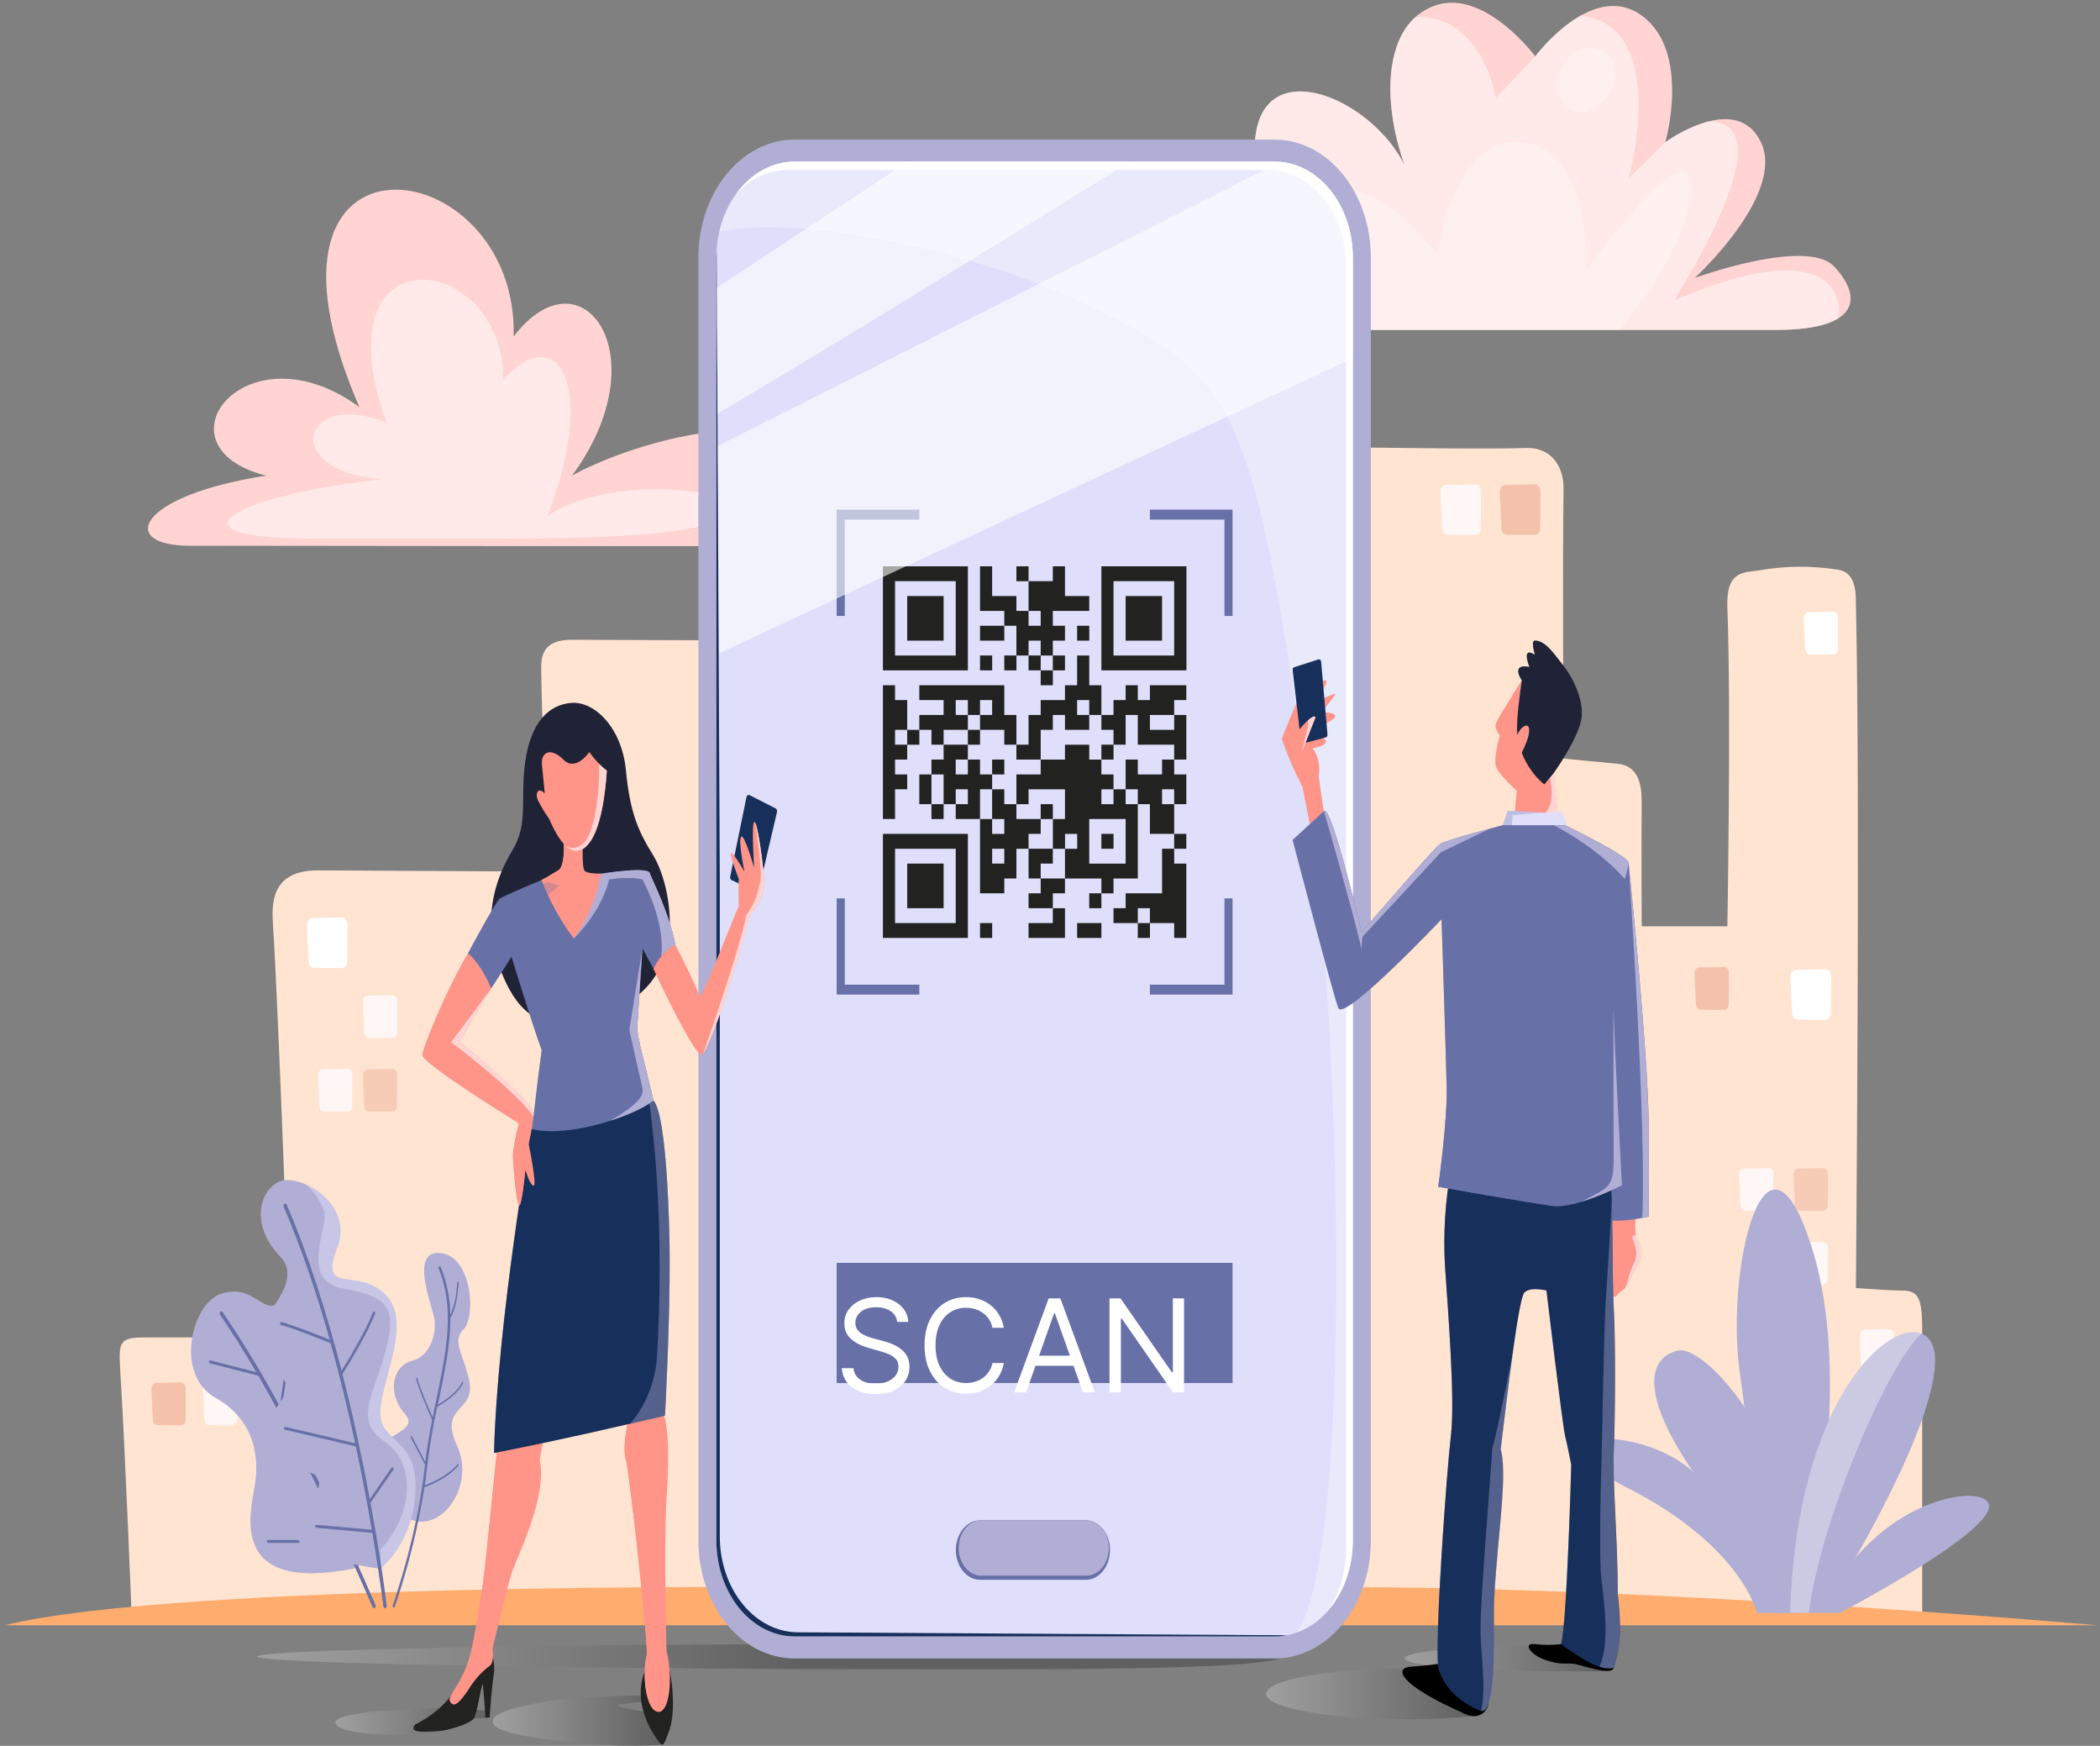 <svg width="302" height="251" viewBox="0 0 302 251" fill="none" xmlns="http://www.w3.org/2000/svg">
<rect x="0" y="0" width="302" height="251" fill="#808080" stroke="none"/>
<path d="M18.916 231.881C18.916 231.881 18.002 208.422 17.288 196.987C17.009 192.602 17.288 192.278 21.281 192.278H41.714C41.714 192.278 40.118 146.71 39.277 133.186C39.098 130.358 38.659 125.094 45.798 125.134L78.905 125.313C78.905 125.313 77.898 103.708 77.853 97.313C77.853 95.42 77.194 91.965 82.234 91.982L110.182 92.082H169.077C169.077 92.082 168.858 76.929 169.077 70.567C169.159 68.07 168.858 64.603 175.48 64.407C189.136 63.998 209.08 64.71 219.553 64.407C222.805 64.318 224.917 66.731 224.853 70.371C224.693 80.042 224.853 109.067 224.853 109.067L232.674 109.812C236.04 110.137 236.104 113.732 236.09 115.479C236.04 121.219 236.09 133.181 236.09 133.181H248.411C248.411 133.181 248.969 101.58 248.411 87.378C248.2 82.014 250.725 82.338 252.911 82.014C256.675 81.337 260.498 81.3 264.271 81.902C266.951 82.243 266.864 85.295 266.896 86.673C267.541 114.499 266.896 185.188 266.896 185.188C266.896 185.188 272.183 185.558 273.756 185.558C276.107 185.558 276.431 187.176 276.431 191.421V232.76L18.916 231.881Z" fill="#FFE4D2"/>
<path d="M49.178 131.91L44.925 131.988C44.714 131.994 44.514 132.101 44.367 132.287C44.221 132.472 44.14 132.721 44.143 132.979L44.385 138.187C44.386 138.315 44.408 138.441 44.449 138.558C44.49 138.676 44.55 138.782 44.625 138.871C44.7 138.96 44.788 139.03 44.885 139.077C44.982 139.124 45.086 139.147 45.19 139.145L49.178 139.178C49.388 139.173 49.587 139.066 49.734 138.882C49.88 138.697 49.961 138.45 49.96 138.193L49.987 132.867C49.986 132.739 49.963 132.613 49.922 132.496C49.88 132.378 49.82 132.272 49.745 132.183C49.669 132.094 49.581 132.024 49.483 131.977C49.386 131.93 49.282 131.907 49.178 131.91Z" fill="white"/>
<path d="M56.445 143.093L52.837 143.16C52.749 143.161 52.662 143.184 52.581 143.227C52.5 143.27 52.427 143.332 52.366 143.409C52.304 143.487 52.256 143.579 52.224 143.679C52.192 143.779 52.176 143.887 52.178 143.994L52.379 148.413C52.384 148.631 52.459 148.839 52.587 148.99C52.715 149.142 52.887 149.226 53.065 149.225L56.445 149.253C56.533 149.251 56.62 149.229 56.701 149.186C56.782 149.143 56.855 149.081 56.916 149.003C56.977 148.926 57.026 148.834 57.058 148.734C57.09 148.633 57.105 148.526 57.104 148.418L57.131 143.899C57.129 143.791 57.11 143.684 57.075 143.585C57.039 143.486 56.988 143.397 56.925 143.322C56.861 143.247 56.786 143.188 56.703 143.149C56.621 143.11 56.533 143.091 56.445 143.093Z" fill="white"/>
<path d="M49.992 153.677L46.384 153.744C46.206 153.748 46.037 153.839 45.914 153.995C45.791 154.151 45.723 154.361 45.725 154.578L45.926 158.997C45.931 159.215 46.006 159.423 46.134 159.574C46.262 159.726 46.434 159.81 46.612 159.809H49.992C50.08 159.807 50.168 159.785 50.249 159.742C50.33 159.699 50.403 159.637 50.465 159.56C50.526 159.482 50.575 159.391 50.608 159.29C50.64 159.19 50.656 159.083 50.655 158.974V154.455C50.646 154.247 50.572 154.05 50.449 153.906C50.326 153.761 50.163 153.679 49.992 153.677Z" fill="white"/>
<path opacity="0.2" d="M56.445 153.677L52.837 153.744C52.749 153.745 52.662 153.768 52.581 153.811C52.5 153.854 52.427 153.916 52.366 153.993C52.304 154.071 52.256 154.163 52.224 154.263C52.192 154.363 52.176 154.471 52.178 154.578L52.379 158.997C52.384 159.215 52.459 159.423 52.587 159.574C52.715 159.726 52.887 159.81 53.065 159.809H56.445C56.533 159.807 56.62 159.785 56.701 159.742C56.782 159.699 56.855 159.637 56.916 159.559C56.977 159.482 57.026 159.39 57.058 159.29C57.09 159.189 57.105 159.082 57.104 158.974L57.131 154.455C57.122 154.242 57.045 154.041 56.917 153.896C56.789 153.751 56.62 153.672 56.445 153.677Z" fill="#DB724E"/>
<path d="M262.515 139.358L258.262 139.436C258.052 139.442 257.852 139.548 257.706 139.733C257.56 139.917 257.478 140.165 257.48 140.422L257.722 145.635C257.727 145.892 257.814 146.137 257.964 146.316C258.115 146.495 258.317 146.594 258.527 146.593L262.515 146.626C262.725 146.621 262.924 146.514 263.07 146.33C263.217 146.145 263.298 145.898 263.297 145.641L263.324 140.31C263.319 140.052 263.232 139.807 263.08 139.629C262.928 139.451 262.725 139.353 262.515 139.358Z" fill="white"/>
<path opacity="0.3" d="M220.71 69.638L216.457 69.722C216.352 69.723 216.249 69.75 216.154 69.8C216.058 69.85 215.971 69.924 215.898 70.015C215.826 70.107 215.768 70.215 215.73 70.334C215.692 70.453 215.673 70.579 215.675 70.707L215.917 75.921C215.922 76.178 216.009 76.422 216.159 76.601C216.31 76.78 216.512 76.88 216.722 76.878L220.71 76.912C220.921 76.906 221.121 76.799 221.267 76.613C221.414 76.428 221.494 76.179 221.492 75.921L221.519 70.595C221.515 70.337 221.427 70.092 221.275 69.913C221.124 69.733 220.921 69.635 220.71 69.638Z" fill="#DB724E"/>
<path d="M212.172 69.638L207.918 69.722C207.814 69.723 207.711 69.75 207.615 69.8C207.519 69.85 207.433 69.924 207.36 70.015C207.287 70.107 207.23 70.215 207.192 70.334C207.153 70.453 207.135 70.579 207.136 70.707L207.379 75.921C207.384 76.178 207.471 76.422 207.621 76.601C207.772 76.78 207.974 76.88 208.184 76.878L212.172 76.912C212.382 76.906 212.582 76.799 212.727 76.613C212.873 76.427 212.953 76.178 212.949 75.921L212.981 70.595C212.976 70.337 212.889 70.092 212.737 69.913C212.585 69.733 212.382 69.635 212.172 69.638Z" fill="white"/>
<path opacity="0.2" d="M262.195 167.94L258.586 168.007C258.408 168.012 258.238 168.102 258.113 168.26C257.989 168.417 257.921 168.628 257.923 168.847L258.129 173.26C258.134 173.478 258.208 173.686 258.337 173.838C258.465 173.989 258.637 174.074 258.815 174.072L262.195 174.1C262.283 174.099 262.37 174.076 262.451 174.033C262.531 173.99 262.605 173.928 262.666 173.851C262.727 173.773 262.775 173.681 262.807 173.581C262.839 173.481 262.855 173.373 262.853 173.266L262.876 168.746C262.875 168.639 262.856 168.532 262.821 168.433C262.786 168.334 262.736 168.244 262.672 168.17C262.609 168.095 262.534 168.036 262.452 167.996C262.37 167.957 262.283 167.938 262.195 167.94Z" fill="#DB724E"/>
<path d="M254.365 167.94L250.757 168.007C250.578 168.012 250.408 168.102 250.284 168.26C250.159 168.417 250.091 168.628 250.094 168.847L250.299 173.26C250.303 173.479 250.377 173.687 250.506 173.839C250.634 173.991 250.807 174.075 250.985 174.072L254.36 174.1C254.449 174.099 254.536 174.076 254.617 174.033C254.698 173.99 254.772 173.928 254.833 173.851C254.895 173.774 254.943 173.682 254.976 173.581C255.009 173.481 255.025 173.374 255.024 173.266L255.046 168.746C255.045 168.639 255.027 168.532 254.992 168.433C254.957 168.334 254.906 168.244 254.843 168.17C254.78 168.095 254.705 168.036 254.623 167.996C254.541 167.957 254.453 167.938 254.365 167.94Z" fill="white"/>
<path opacity="0.3" d="M247.949 139.027L244.345 139.1C244.257 139.101 244.169 139.124 244.088 139.167C244.007 139.21 243.934 139.271 243.872 139.349C243.811 139.426 243.762 139.518 243.729 139.618C243.697 139.719 243.68 139.826 243.682 139.934L243.888 144.353C243.889 144.461 243.907 144.568 243.942 144.667C243.977 144.766 244.028 144.856 244.091 144.932C244.154 145.007 244.229 145.066 244.311 145.106C244.393 145.146 244.481 145.166 244.569 145.165L247.949 145.193C248.037 145.191 248.124 145.169 248.205 145.126C248.286 145.083 248.36 145.021 248.421 144.944C248.483 144.866 248.531 144.775 248.564 144.674C248.597 144.574 248.613 144.466 248.612 144.358L248.635 139.839C248.631 139.62 248.557 139.412 248.428 139.26C248.3 139.108 248.127 139.024 247.949 139.027Z" fill="#DB724E"/>
<path d="M262.195 178.524L258.586 178.591C258.408 178.596 258.238 178.686 258.113 178.844C257.989 179.001 257.921 179.212 257.923 179.431L258.129 183.844C258.134 184.062 258.208 184.27 258.337 184.422C258.465 184.573 258.637 184.658 258.815 184.656H262.195C262.283 184.655 262.37 184.632 262.451 184.589C262.531 184.546 262.605 184.484 262.666 184.407C262.727 184.329 262.775 184.237 262.807 184.137C262.839 184.037 262.855 183.929 262.853 183.822L262.876 179.308C262.868 179.095 262.792 178.894 262.665 178.747C262.538 178.601 262.369 178.521 262.195 178.524Z" fill="white"/>
<path d="M271.693 191.107L268.09 191.174C267.911 191.18 267.742 191.271 267.618 191.429C267.494 191.586 267.425 191.796 267.427 192.014L267.632 196.433C267.634 196.541 267.652 196.647 267.687 196.746C267.722 196.845 267.773 196.935 267.836 197.01C267.899 197.085 267.974 197.143 268.056 197.183C268.138 197.222 268.226 197.241 268.314 197.239L271.693 197.267C271.782 197.266 271.869 197.243 271.95 197.2C272.031 197.158 272.105 197.096 272.166 197.018C272.228 196.941 272.276 196.849 272.309 196.749C272.342 196.648 272.358 196.541 272.357 196.433V191.919C272.353 191.705 272.282 191.501 272.158 191.35C272.035 191.198 271.868 191.111 271.693 191.107Z" fill="white"/>
<path d="M263.663 87.955L260.054 88.022C259.876 88.028 259.707 88.12 259.583 88.277C259.459 88.434 259.39 88.644 259.391 88.862L259.597 93.275C259.598 93.383 259.617 93.49 259.652 93.589C259.686 93.689 259.737 93.779 259.8 93.854C259.864 93.929 259.938 93.989 260.02 94.029C260.102 94.069 260.19 94.089 260.278 94.087H263.658C263.746 94.086 263.834 94.063 263.915 94.02C263.996 93.978 264.069 93.916 264.131 93.838C264.192 93.761 264.241 93.669 264.274 93.569C264.306 93.468 264.322 93.361 264.321 93.253V88.739C264.313 88.531 264.241 88.334 264.118 88.188C263.996 88.042 263.833 87.959 263.663 87.955Z" fill="white"/>
<path opacity="0.3" d="M26.037 198.751L22.428 198.818C22.25 198.824 22.081 198.916 21.957 199.073C21.833 199.23 21.764 199.44 21.765 199.658L21.971 204.077C21.972 204.185 21.991 204.291 22.026 204.39C22.061 204.489 22.111 204.579 22.175 204.654C22.238 204.729 22.313 204.788 22.395 204.827C22.477 204.866 22.565 204.885 22.653 204.883L26.032 204.917C26.211 204.911 26.38 204.82 26.504 204.663C26.628 204.506 26.697 204.295 26.695 204.077V199.563C26.693 199.35 26.623 199.146 26.5 198.994C26.377 198.843 26.211 198.756 26.037 198.751Z" fill="#DB724E"/>
<path d="M33.464 198.751L29.855 198.818C29.677 198.824 29.508 198.916 29.384 199.073C29.26 199.23 29.191 199.44 29.192 199.658L29.398 204.077C29.399 204.185 29.418 204.291 29.453 204.39C29.488 204.489 29.538 204.579 29.602 204.654C29.665 204.729 29.74 204.788 29.822 204.827C29.904 204.866 29.992 204.885 30.08 204.883L33.459 204.917C33.638 204.911 33.807 204.82 33.931 204.663C34.055 204.506 34.124 204.295 34.123 204.077V199.563C34.12 199.35 34.05 199.146 33.927 198.994C33.804 198.843 33.638 198.756 33.464 198.751Z" fill="white"/>
<path opacity="0.2" d="M56.445 143.093L52.837 143.16C52.749 143.161 52.662 143.184 52.581 143.227C52.5 143.27 52.427 143.332 52.366 143.409C52.304 143.487 52.256 143.579 52.224 143.679C52.192 143.779 52.176 143.887 52.178 143.994L52.379 148.413C52.384 148.631 52.459 148.839 52.587 148.99C52.715 149.142 52.887 149.226 53.065 149.225L56.445 149.253C56.533 149.251 56.62 149.229 56.701 149.186C56.782 149.143 56.855 149.081 56.916 149.003C56.977 148.926 57.026 148.834 57.058 148.734C57.09 148.633 57.105 148.526 57.104 148.418L57.131 143.899C57.129 143.791 57.11 143.684 57.075 143.585C57.039 143.486 56.988 143.397 56.925 143.322C56.861 143.247 56.786 143.188 56.703 143.149C56.621 143.11 56.533 143.091 56.445 143.093Z" fill="#FFD4D2"/>
<path opacity="0.2" d="M49.992 153.677L46.384 153.744C46.206 153.748 46.037 153.839 45.914 153.995C45.791 154.151 45.723 154.361 45.725 154.578L45.926 158.997C45.931 159.215 46.006 159.423 46.134 159.574C46.262 159.726 46.434 159.81 46.612 159.809H49.992C50.08 159.807 50.168 159.785 50.249 159.742C50.33 159.699 50.403 159.637 50.465 159.56C50.526 159.482 50.575 159.391 50.608 159.29C50.64 159.19 50.656 159.083 50.655 158.974V154.455C50.646 154.247 50.572 154.05 50.449 153.906C50.326 153.761 50.163 153.679 49.992 153.677Z" fill="#FFD4D2"/>
<path opacity="0.2" d="M212.172 69.638L207.918 69.722C207.814 69.723 207.711 69.75 207.615 69.8C207.519 69.85 207.433 69.924 207.36 70.015C207.287 70.107 207.23 70.215 207.192 70.334C207.153 70.453 207.135 70.579 207.136 70.707L207.379 75.921C207.384 76.178 207.471 76.422 207.621 76.601C207.772 76.78 207.974 76.88 208.184 76.878L212.172 76.912C212.382 76.906 212.582 76.799 212.727 76.613C212.873 76.427 212.953 76.178 212.949 75.921L212.981 70.595C212.976 70.337 212.889 70.092 212.737 69.913C212.585 69.733 212.382 69.635 212.172 69.638Z" fill="#FFD4D2"/>
<path opacity="0.2" d="M254.365 167.94L250.757 168.007C250.578 168.012 250.408 168.102 250.284 168.26C250.159 168.417 250.091 168.628 250.094 168.847L250.299 173.26C250.303 173.479 250.377 173.687 250.506 173.839C250.634 173.991 250.807 174.075 250.985 174.072L254.36 174.1C254.449 174.099 254.536 174.076 254.617 174.033C254.698 173.99 254.772 173.928 254.833 173.851C254.895 173.774 254.943 173.682 254.976 173.581C255.009 173.481 255.025 173.374 255.024 173.266L255.046 168.746C255.045 168.639 255.027 168.532 254.992 168.433C254.957 168.334 254.906 168.244 254.843 168.17C254.78 168.095 254.705 168.036 254.623 167.996C254.541 167.957 254.453 167.938 254.365 167.94Z" fill="#FFD4D2"/>
<path opacity="0.2" d="M262.195 178.524L258.586 178.591C258.408 178.596 258.238 178.686 258.113 178.844C257.989 179.001 257.921 179.212 257.923 179.431L258.129 183.844C258.134 184.062 258.208 184.27 258.337 184.422C258.465 184.573 258.637 184.658 258.815 184.656H262.195C262.283 184.655 262.37 184.632 262.451 184.589C262.531 184.546 262.605 184.484 262.666 184.407C262.727 184.329 262.775 184.237 262.807 184.137C262.839 184.037 262.855 183.929 262.853 183.822L262.876 179.308C262.868 179.095 262.792 178.894 262.665 178.747C262.538 178.601 262.369 178.521 262.195 178.524Z" fill="#FFD4D2"/>
<path opacity="0.2" d="M271.693 191.107L268.09 191.174C267.911 191.18 267.742 191.271 267.618 191.429C267.494 191.586 267.425 191.796 267.427 192.014L267.632 196.433C267.634 196.541 267.652 196.647 267.687 196.746C267.722 196.845 267.773 196.935 267.836 197.01C267.899 197.085 267.974 197.143 268.056 197.183C268.138 197.222 268.226 197.241 268.314 197.239L271.693 197.267C271.782 197.266 271.869 197.243 271.95 197.2C272.031 197.158 272.105 197.096 272.166 197.018C272.228 196.941 272.276 196.849 272.309 196.749C272.342 196.648 272.358 196.541 272.357 196.433V191.919C272.353 191.705 272.282 191.501 272.158 191.35C272.035 191.198 271.868 191.111 271.693 191.107Z" fill="#FFD4D2"/>
<path opacity="0.2" d="M33.464 198.751L29.855 198.818C29.677 198.824 29.508 198.916 29.384 199.073C29.26 199.23 29.191 199.44 29.192 199.658L29.398 204.077C29.399 204.185 29.418 204.291 29.453 204.39C29.488 204.489 29.538 204.579 29.602 204.654C29.665 204.729 29.74 204.788 29.822 204.827C29.904 204.866 29.992 204.885 30.08 204.883L33.459 204.917C33.638 204.911 33.807 204.82 33.931 204.663C34.055 204.506 34.124 204.295 34.123 204.077V199.563C34.12 199.35 34.05 199.146 33.927 198.994C33.804 198.843 33.638 198.756 33.464 198.751Z" fill="#FFD4D2"/>
<path d="M69.721 78.508H102.421C111.727 78.508 118.555 69.548 113.451 64.189C108.348 58.83 90.196 63.937 82.261 68.383C95.021 51.068 83.633 35.562 73.869 48.386C74.564 21.254 33.167 15.906 51.679 58.522C35.366 46.594 21.729 64.234 38.284 68.383C19.652 71.25 16.858 78.463 27.331 78.463L69.721 78.508Z" fill="#FFD4D2"/>
<path opacity="0.5" d="M70.673 77.438C85.28 77.438 100.376 77.108 105.082 74.123C109.788 71.138 89.176 67.37 78.786 74.123C86.254 54.249 79.6 46.297 72.383 54.646C72.465 35.959 45.519 32.851 55.585 60.745C43.086 55.839 40.324 68.025 55.096 68.887C33.83 71.127 22.561 77.438 45.076 77.438" fill="white"/>
<path d="M179.221 47.434H255.403C267.751 47.434 267.751 42.556 263.782 38.328C259.812 34.1 243.737 39.952 243.737 39.952C243.737 39.952 256.784 27.979 253.249 20.475C249.714 12.971 239.493 20.442 239.493 20.442C239.493 20.442 243.22 7.444 236.113 2.247C229.006 -2.95 220.783 8.099 220.783 8.099C220.783 8.099 213.397 -1.841 206.203 0.853C199.01 3.546 198.648 14.293 201.982 23.723C196.279 12.277 175.914 5.495 181.361 28.254C158.389 25.974 131.118 47.434 179.221 47.434Z" fill="#FFD4D2"/>
<path opacity="0.5" d="M203.551 2.443C198.977 6.542 199.096 15.603 201.964 23.723C196.261 12.277 175.896 5.495 181.343 28.254C158.371 25.974 131.1 47.434 179.202 47.434H255.403C259.83 47.434 262.666 46.801 264.308 45.804C265.309 41.061 261.106 34.369 240.737 43.206C249.366 29.206 253.665 17.541 245.74 17.446C243.549 18.063 241.444 19.07 239.493 20.436L234.233 25.644C234.233 25.644 240.293 3.642 227.291 2.253C224.858 3.716 222.655 5.694 220.783 8.094L215.117 14.108C215.117 14.108 213.265 2.163 203.551 2.443Z" fill="white"/>
<path opacity="0.3" d="M231.178 7.976C227.204 4.28 221.721 11 224.908 15.043C228.096 19.086 234.965 11.51 231.178 7.976Z" fill="white"/>
<path opacity="0.3" d="M179.221 47.434H232.77C237.617 42.069 243.471 32.47 243.128 26.624C242.671 18.599 228.119 38.944 228.119 38.944C228.119 38.944 228.791 21.276 218.734 20.464C208.677 19.652 206.789 36.76 206.789 36.76C206.789 36.76 198.15 25.056 192.264 28.108C186.378 31.16 192.753 40.786 192.753 40.786C192.753 40.786 182.513 35.326 172.242 35.242C166.534 35.198 157.895 40.126 157.474 44.762C161.6 46.375 168.556 47.434 179.221 47.434Z" fill="white"/>
<path d="M0.659 233.667H301.612C301.612 233.667 240.206 228.174 192.346 228.174H114.476C114.476 228.174 25.698 227.479 0.659 233.667Z" fill="#FEAD6F"/>
<path d="M257.438 231.881H252.673C252.673 231.881 250.51 222.282 234.069 213.916C217.628 205.55 235.834 204.396 243.563 211.676C236.346 201.204 236.579 195.38 241.221 194.187C245.863 192.994 261.582 212.085 257.438 231.881Z" fill="#B0AED4"/>
<g style="mix-blend-mode:multiply" opacity="0.5">
<path d="M250.199 217.601C250.199 217.601 248.278 203.254 240.791 194.361C236.579 195.806 236.575 201.574 243.535 211.721L247.062 215.529C247.062 215.529 235.779 209.8 228.142 207.398C226.44 208.333 227.415 210.534 234.087 213.916C250.528 222.282 252.691 231.881 252.691 231.881H257.457C260.086 219.314 254.713 207.056 249.257 200.073L250.199 217.601Z" fill="#B0AED4"/>
</g>
<path d="M258.829 231.881C258.829 231.881 267.294 200.812 260.571 179.409C253.848 158.006 248.191 182.618 250.162 196.987C252.133 211.357 254.452 231.881 254.452 231.881H258.829Z" fill="#B0AED4"/>
<g style="mix-blend-mode:multiply" opacity="0.3">
<path d="M257.466 231.881C260.375 210.651 254.955 174.559 254.448 171.266C250.926 173.282 248.85 187.406 250.162 196.987C252.133 211.357 254.452 231.881 254.452 231.881H257.466Z" fill="#B0AED4"/>
</g>
<path d="M262.122 231.881C262.122 231.881 277.785 207.314 278.284 196.007C278.782 184.701 258.536 194.126 257.438 231.881H262.122Z" fill="#B0AED4"/>
<path opacity="0.35" d="M276.317 191.734C271.287 189.758 258.312 201.865 257.438 231.881H260.123C261.82 218.452 271.694 195.71 276.317 191.734Z" fill="white"/>
<path d="M262.122 231.881H264.605C264.605 231.881 283.538 221.98 285.857 217.321C288.176 212.662 269.347 214.224 262.122 231.881Z" fill="#B0AED4"/>
<g style="mix-blend-mode:multiply" opacity="0.5">
<path d="M284.92 215.316C281.005 213.938 267.884 217.802 262.122 231.881H263.228C263.228 231.881 273.628 219.594 284.92 215.316Z" fill="#B0AED4"/>
</g>
<path style="mix-blend-mode:multiply" opacity="0.25" d="M145.346 236.316H136.826C81.662 236.316 36.944 237.139 36.944 238.153C36.944 239.166 81.662 239.99 136.826 239.99C154.941 239.99 179.07 239.99 184.1 238.45C174.675 237.43 157.653 237.24 145.346 236.316Z" fill="url(#paint0_linear_123_5061)"/>
<path d="M183.305 20.066H114.27C106.63 20.066 100.436 27.651 100.436 37.006V221.498C100.436 230.854 106.63 238.438 114.27 238.438H183.305C190.945 238.438 197.139 230.854 197.139 221.498V37.006C197.139 27.651 190.945 20.066 183.305 20.066Z" fill="#B0AED4"/>
<path d="M183.305 23.236H114.27C108.059 23.236 103.024 29.401 103.024 37.006V221.498C103.024 229.104 108.059 235.269 114.27 235.269H183.305C189.516 235.269 194.551 229.104 194.551 221.498V37.006C194.551 29.401 189.516 23.236 183.305 23.236Z" fill="#DFDFFB"/>
<path d="M156.263 218.575H140.828C139.923 218.615 139.067 219.083 138.439 219.881C137.811 220.678 137.46 221.743 137.46 222.851C137.46 223.959 137.811 225.023 138.439 225.821C139.067 226.618 139.923 227.086 140.828 227.126H156.263C157.167 227.086 158.023 226.618 158.651 225.821C159.279 225.023 159.63 223.959 159.63 222.851C159.63 221.743 159.279 220.678 158.651 219.881C158.023 219.083 157.167 218.615 156.263 218.575Z" fill="#6770A7"/>
<path d="M156.336 218.575H141.244C140.807 218.555 140.371 218.643 139.962 218.834C139.554 219.025 139.181 219.315 138.866 219.686C138.551 220.058 138.301 220.503 138.129 220.996C137.958 221.489 137.87 222.019 137.87 222.554C137.87 223.089 137.958 223.619 138.129 224.112C138.301 224.605 138.551 225.05 138.866 225.422C139.181 225.793 139.554 226.083 139.962 226.274C140.371 226.465 140.807 226.553 141.244 226.533H156.336C157.176 226.494 157.972 226.058 158.556 225.316C159.139 224.574 159.465 223.584 159.465 222.554C159.465 221.524 159.139 220.534 158.556 219.792C157.972 219.05 157.176 218.614 156.336 218.575Z" fill="#B0AED4"/>
<path d="M147.916 81.42H146.169V83.559H147.916V81.42Z" fill="#222221"/>
<path d="M158.389 81.42V96.378H170.623V81.42H158.389ZM168.858 85.693V94.244H160.132V83.554H168.858V85.693Z" fill="#222221"/>
<path d="M130.464 87.832V89.966V92.105H135.701V89.966V87.832V85.693H130.464V87.832Z" fill="#222221"/>
<path d="M144.427 89.966H140.937V92.105H144.427V89.966Z" fill="#222221"/>
<path d="M146.169 92.105V94.244H147.916V92.105H149.663V94.244H151.406V92.105H153.153V89.966H151.406V87.832H156.642V85.693H153.153V83.554V81.42H151.406V83.554H147.916V85.693V87.832H149.663V89.966H147.916V87.832H146.169V85.693H142.68V83.554V81.42H140.937V83.554V85.693V87.832H144.427V89.966H146.169V92.105Z" fill="#222221"/>
<path d="M156.647 89.966H154.9V92.105H156.647V89.966Z" fill="#222221"/>
<path d="M167.115 89.966V87.832V85.693H161.879V87.832V89.966V92.105H167.115V89.966Z" fill="#222221"/>
<path d="M139.19 94.244V81.42H126.975V96.378H139.19V94.244ZM128.717 94.244V83.554H137.443V94.244H128.717Z" fill="#222221"/>
<path d="M142.684 94.238H140.937V96.378H142.684V94.238Z" fill="#222221"/>
<path d="M146.174 94.238H144.427V96.378H146.174V94.238Z" fill="#222221"/>
<path d="M149.663 94.238H147.916V96.378H149.663V94.238Z" fill="#222221"/>
<path d="M153.153 94.238H151.406V96.378H153.153V94.238Z" fill="#222221"/>
<path d="M151.41 96.378H149.663V98.517H151.41V96.378Z" fill="#222221"/>
<path d="M165.368 100.65H163.626V98.517H161.879V100.65H160.132V102.79H158.389V104.929H160.132V107.062H161.879V104.929V102.79H163.626V104.929V107.062H168.858V109.202H170.605V107.062V104.929V102.79H168.858V104.929H165.368V102.79H168.858V100.65H170.605V98.517H165.368V100.65Z" fill="#222221"/>
<path d="M139.19 104.929V102.79H137.443V100.65H139.19V102.79H140.937V100.65H142.68V102.79H140.937V104.929H144.427V107.062H146.169V104.929V102.79H144.427V100.65V98.517H132.207V100.65H135.701V102.79H132.207V104.929H133.954V107.062H135.701V104.929H139.19Z" fill="#222221"/>
<path d="M128.717 104.929H130.464V102.79V100.65H128.717V98.517H126.975V100.65V102.79V104.929V107.062V109.202V111.341V113.474V115.614V117.747H128.717V115.614V113.474H130.464V111.341H128.717V109.202H130.464V107.062H128.717V104.929Z" fill="#222221"/>
<path d="M132.211 104.929H130.464V107.068H132.211V104.929Z" fill="#222221"/>
<path d="M140.937 104.929H139.19V107.068H140.937V104.929Z" fill="#222221"/>
<path d="M149.663 109.202V107.062V104.929H151.406V102.79H153.153V104.929H156.642V102.79H154.9V100.65H156.642V102.79H158.389V100.65V98.517H156.642V96.378V94.244H154.9V96.378V98.517H153.153V100.65H149.663V102.79H147.916V104.929V107.062H146.169V109.202H149.663Z" fill="#222221"/>
<path d="M160.136 107.062H158.389V109.202H160.136V107.062Z" fill="#222221"/>
<path d="M144.427 109.202H142.68V111.341H144.427V109.202Z" fill="#222221"/>
<path d="M167.115 111.341H163.626V109.202H161.879V111.341V113.474H163.626V115.614H165.368V117.747V119.886H168.858V117.747V115.614H167.115V113.474H168.858V115.614H170.605V113.474V111.341H168.858V109.202H167.115V111.341Z" fill="#222221"/>
<path d="M133.954 111.341H132.207V113.474V115.614H133.954V113.474V111.341Z" fill="#222221"/>
<path d="M140.937 113.474H142.68V111.341H140.937V109.202H139.19V111.341H137.443V109.202H139.19V107.062H135.701V109.202H133.954V111.341H135.701V113.474V115.614H137.443V113.474H139.19V115.614H137.443V117.747H140.937V115.614V113.474Z" fill="#222221"/>
<path d="M161.879 113.48H160.132V115.619H158.389V113.48H160.132V111.341H158.389V109.207H156.642V107.068H153.153V109.207H149.663V111.341H146.169V115.619H147.916V113.48H153.153V117.753H151.415V122.031H153.162V119.892H154.909V122.031H153.153V126.304H158.389V128.438H160.132V126.304H163.626V115.614H161.879V113.48ZM161.879 119.892V124.165H156.642V117.747H161.879V119.892Z" fill="#222221"/>
<path d="M135.701 115.614H133.954V117.753H135.701V115.614Z" fill="#222221"/>
<path d="M151.41 115.614H149.663V117.753H151.41V115.614Z" fill="#222221"/>
<path d="M149.663 119.886V117.747H146.169V115.614H144.427V113.48H142.68V117.753H144.427V119.892H142.68V117.753H140.937V128.432H144.427V126.298H146.169V122.026H147.916V119.886H149.663ZM144.427 124.159H142.68V122.026H144.427V124.159Z" fill="#222221"/>
<path d="M126.975 122.026V134.844H139.19V119.886H126.975V122.026ZM137.443 122.026V132.71H128.717V122.026H137.443Z" fill="#222221"/>
<path d="M160.136 119.886H158.389V122.026H160.136V119.886Z" fill="#222221"/>
<path d="M170.604 119.886H168.857V122.026H170.604V119.886Z" fill="#222221"/>
<path d="M151.406 124.159V122.02H147.916V124.159V126.298H149.663V124.159H151.406Z" fill="#222221"/>
<path d="M167.115 124.159V126.298V128.432H161.879V130.571H160.132V132.71H163.626V130.571H165.368V132.71H168.858V134.844H170.605V132.71V130.571V128.432V126.298V124.159H168.858V122.02H167.115V124.159Z" fill="#222221"/>
<path d="M149.663 128.432H147.916V130.571H151.406V128.432H153.153V126.298H149.663V128.432Z" fill="#222221"/>
<path d="M135.701 128.432V126.298V124.159H130.464V126.298V128.432V130.571H135.701V128.432Z" fill="#222221"/>
<path d="M158.389 128.432H156.642V130.571H158.389V128.432Z" fill="#222221"/>
<path d="M142.684 132.71H140.937V134.85H142.684V132.71Z" fill="#222221"/>
<path d="M147.916 132.71V134.844H153.153V132.71V130.571H151.406V132.71H147.916Z" fill="#222221"/>
<path d="M158.389 132.71H154.9V134.85H158.389V132.71Z" fill="#222221"/>
<path d="M165.372 132.71H163.625V134.85H165.372V132.71Z" fill="#222221"/>
<path d="M121.487 88.554H120.321V73.272H132.207V74.7H121.487V88.554Z" fill="#6770A7"/>
<path d="M177.254 88.554H176.092V74.7H165.368V73.272H177.254V88.554Z" fill="#6770A7"/>
<path d="M132.207 142.992H120.321V129.16H121.487V141.564H132.207V142.992Z" fill="#6770A7"/>
<path d="M177.254 142.992H165.368V141.564H176.092V129.16H177.254V142.992Z" fill="#6770A7"/>
<path d="M177.254 181.565H120.321V198.841H177.254V181.565Z" fill="#6770A7"/>
<path d="M129.026 190.049C128.947 189.381 128.626 188.861 128.063 188.492C127.5 188.122 126.809 187.938 125.991 187.938C125.393 187.938 124.869 188.035 124.421 188.228C123.976 188.422 123.629 188.688 123.378 189.026C123.132 189.365 123.009 189.75 123.009 190.181C123.009 190.542 123.094 190.852 123.266 191.111C123.442 191.367 123.666 191.58 123.939 191.751C124.212 191.919 124.498 192.057 124.797 192.167C125.096 192.273 125.371 192.358 125.622 192.424L126.994 192.794C127.346 192.886 127.737 193.014 128.168 193.177C128.604 193.339 129.019 193.561 129.415 193.843C129.816 194.12 130.146 194.476 130.405 194.912C130.665 195.347 130.794 195.882 130.794 196.515C130.794 197.245 130.603 197.905 130.22 198.495C129.842 199.084 129.288 199.552 128.558 199.9C127.832 200.247 126.95 200.421 125.912 200.421C124.944 200.421 124.106 200.265 123.398 199.953C122.694 199.64 122.14 199.205 121.735 198.646C121.335 198.088 121.108 197.439 121.056 196.7H122.745C122.789 197.21 122.96 197.632 123.259 197.967C123.563 198.297 123.946 198.543 124.407 198.706C124.874 198.864 125.375 198.943 125.912 198.943C126.536 198.943 127.097 198.842 127.594 198.64C128.091 198.433 128.485 198.147 128.775 197.782C129.066 197.412 129.211 196.981 129.211 196.489C129.211 196.04 129.085 195.675 128.835 195.393C128.584 195.112 128.254 194.883 127.845 194.707C127.436 194.531 126.994 194.377 126.519 194.245L124.856 193.77C123.8 193.467 122.965 193.034 122.349 192.471C121.733 191.908 121.425 191.171 121.425 190.26C121.425 189.504 121.63 188.844 122.039 188.281C122.452 187.713 123.006 187.274 123.701 186.961C124.401 186.645 125.182 186.486 126.044 186.486C126.915 186.486 127.689 186.642 128.366 186.955C129.044 187.263 129.58 187.685 129.976 188.221C130.376 188.758 130.588 189.367 130.61 190.049H129.026ZM144.358 190.894H142.722C142.625 190.423 142.456 190.01 142.214 189.653C141.976 189.297 141.686 188.998 141.343 188.756C141.004 188.51 140.628 188.325 140.215 188.202C139.801 188.079 139.37 188.017 138.921 188.017C138.103 188.017 137.362 188.224 136.698 188.637C136.038 189.051 135.512 189.66 135.121 190.465C134.734 191.27 134.54 192.257 134.54 193.427C134.54 194.597 134.734 195.585 135.121 196.39C135.512 197.195 136.038 197.804 136.698 198.217C137.362 198.631 138.103 198.838 138.921 198.838C139.37 198.838 139.801 198.776 140.215 198.653C140.628 198.53 141.004 198.347 141.343 198.105C141.686 197.859 141.976 197.558 142.214 197.201C142.456 196.841 142.625 196.427 142.722 195.961H144.358C144.235 196.652 144.011 197.27 143.685 197.815C143.36 198.36 142.955 198.824 142.471 199.207C141.987 199.585 141.444 199.874 140.841 200.071C140.243 200.269 139.603 200.368 138.921 200.368C137.769 200.368 136.744 200.087 135.847 199.524C134.949 198.961 134.243 198.16 133.729 197.122C133.214 196.084 132.957 194.852 132.957 193.427C132.957 192.002 133.214 190.77 133.729 189.732C134.243 188.694 134.949 187.894 135.847 187.331C136.744 186.768 137.769 186.486 138.921 186.486C139.603 186.486 140.243 186.585 140.841 186.783C141.444 186.981 141.987 187.271 142.471 187.654C142.955 188.032 143.36 188.494 143.685 189.04C144.011 189.581 144.235 190.199 144.358 190.894ZM147.557 200.184H145.841L150.803 186.671H152.492L157.454 200.184H155.738L151.7 188.809H151.595L147.557 200.184ZM148.19 194.905H155.105V196.357H148.19V194.905ZM170.274 186.671V200.184H168.69L161.327 189.574H161.195V200.184H159.558V186.671H161.142L168.532 197.307H168.664V186.671H170.274Z" fill="white"/>
<path opacity="0.3" d="M194.55 221.498V37.006C194.547 33.356 193.361 29.856 191.253 27.274C189.144 24.693 186.286 23.241 183.305 23.236H114.275C111.819 23.242 109.431 24.229 107.476 26.049C105.52 27.868 104.103 30.42 103.44 33.316C114.499 30.729 140.516 36.049 156.642 43.956C177.378 54.092 179.934 56.937 187.768 111.369C193.297 149.813 194.409 223.716 186.469 234.742C188.804 233.901 190.854 232.156 192.311 229.768C193.768 227.38 194.553 224.479 194.55 221.498Z" fill="white"/>
<path d="M183.305 23.236H114.275C112.682 23.235 111.107 23.649 109.655 24.451C108.203 25.254 106.908 26.426 105.855 27.89C107.909 25.663 110.558 24.435 113.301 24.44H182.331C185.312 24.445 188.17 25.897 190.278 28.478C192.387 31.06 193.573 34.56 193.576 38.21V222.68C193.579 226.045 192.571 229.293 190.745 231.808C191.94 230.518 192.896 228.931 193.552 227.154C194.207 225.376 194.546 223.449 194.546 221.498V37.006C194.542 33.357 193.357 29.858 191.25 27.276C189.142 24.695 186.285 23.242 183.305 23.236Z" fill="white"/>
<path d="M114.76 234.675C111.778 234.671 108.92 233.219 106.812 230.637C104.703 228.056 103.517 224.556 103.514 220.905V125.974L103.056 36.032C103.056 36.357 103.024 36.682 103.024 37.006V221.498C103.029 225.15 104.216 228.65 106.325 231.231C108.434 233.812 111.293 235.264 114.275 235.269H183.305C183.893 235.27 184.48 235.214 185.061 235.101L114.76 234.675Z" fill="#172F5B"/>
<path opacity="0.6" d="M184.141 23.281L103.235 64.122L103.418 93.919L194.55 51.488V37.006C194.547 33.534 193.473 30.19 191.543 27.645C189.613 25.101 186.97 23.542 184.141 23.281Z" fill="white"/>
<path opacity="0.6" d="M103.203 59.44C116.955 51.443 148.177 32.14 162.537 23.236H130.588L103.097 41.358V45.362L103.203 59.44Z" fill="white"/>
<path d="M217.728 117.859L218.13 113.687C218.13 113.687 215.455 111.302 215.13 110.109C214.806 108.916 215.697 105.758 215.697 105.758C215.405 105.388 215.186 104.942 215.057 104.453C214.966 103.848 216.594 101.462 216.594 101.462C216.594 101.462 218.702 97.923 218.881 97.806C218.497 100.393 218.264 103.012 218.185 105.64C218.185 105.64 218.739 103.434 219.841 102.986C220.943 102.538 219.242 107.723 218.835 108.21C219.787 109.862 220.875 111.389 222.082 112.769L223.454 111.089C223.532 112.976 224.103 117.842 224.103 117.842L217.728 117.859Z" fill="#FF9489"/>
<path d="M222.887 111.8C223.134 112.92 223.884 117.159 220.724 117.501C219.809 117.602 219.759 117.725 220.193 117.848H224.131C224.131 117.848 223.559 112.982 223.481 111.094L222.887 111.8Z" fill="#FFD4D2"/>
<path d="M215.675 119.948L216.814 116.56C216.814 116.56 219.494 116.678 221.524 116.823C222.556 116.944 223.598 116.855 224.607 116.56L225.782 119.948C225.782 119.948 220.221 121.438 215.675 119.948Z" fill="#DFDFFB"/>
<g style="mix-blend-mode:multiply" opacity="0.3">
<path d="M216.813 116.56L215.679 119.948C216.063 120.077 216.457 120.178 216.85 120.262L217.216 119.875C217.362 119.651 217.545 117.193 217.545 117.193L221.524 116.823C219.489 116.678 216.813 116.56 216.813 116.56Z" fill="#6770A7"/>
</g>
<path style="mix-blend-mode:multiply" opacity="0.25" d="M223.802 236.59H222.087C210.992 236.59 202 237.408 202 238.416C202 239.424 210.992 240.242 222.087 240.242C225.745 240.242 228.535 240.37 231.48 240.242C228.973 238.864 226.411 237.646 223.802 236.59Z" fill="url(#paint1_linear_123_5061)"/>
<path style="mix-blend-mode:multiply" opacity="0.25" d="M203.88 239.878C203.318 239.878 202.746 239.878 202.17 239.878C191.075 239.878 182.079 241.513 182.079 243.529C182.079 245.545 191.075 247.174 202.17 247.174C205.828 247.174 209.226 247.001 212.172 246.693C210.274 244.671 206.354 241.72 203.88 239.878Z" fill="url(#paint2_linear_123_5061)"/>
<path d="M224.478 236.378C223.251 236.524 222.015 236.524 220.788 236.378C218.839 236.126 220.138 238.018 222.411 238.713C224.684 239.407 225.045 239.082 226.202 239.194C227.36 239.306 231.727 240.998 232.056 239.805C232.386 238.612 230.012 236.355 230.012 236.355L224.478 236.378Z" fill="black"/>
<path d="M206.789 239.222C206.789 239.222 205.325 239.458 202.81 239.631C200.651 239.777 200.738 242.039 210.804 246.463C212.377 247.158 213.708 246.463 214.083 244.946C214.458 243.428 206.789 239.222 206.789 239.222Z" fill="black"/>
<path d="M235.235 174.52C235.148 175.544 235.148 176.576 235.235 177.6C236.291 179.689 236.369 180.781 235.235 182.472C234.101 184.163 234.018 185.154 233.246 185.552C232.473 185.95 232.354 187.344 231.48 185.552C230.607 183.76 231.777 172.812 231.777 172.812L235.235 174.52Z" fill="#FF9489"/>
<g style="mix-blend-mode:multiply">
<path d="M233.977 178.485L234.22 174.61L234.188 173.994L231.777 172.801C231.777 172.801 231.087 179.28 231.165 183.088C231.434 183.497 231.732 183.614 231.919 182.707C232.335 180.669 232.802 180.372 233.387 180.574C233.159 179.678 233.529 178.138 233.977 178.485Z" fill="#FF9489"/>
</g>
<path d="M234.22 124.12C234.22 124.12 237.018 151.157 237.101 161.69C237.183 172.224 237.101 174.906 237.101 174.906C237.101 174.906 233.369 175.802 231.155 175.405C229.934 175.007 229.61 166.159 229.61 166.159V127.301C229.61 127.301 231.828 122.63 234.22 124.12Z" fill="#6770A7"/>
<g style="mix-blend-mode:multiply" opacity="0.5">
<path d="M234.22 124.12C231.828 122.63 229.646 127.301 229.646 127.301V166.159C229.646 166.159 229.939 174.122 231.018 175.276C235.925 174.01 234.22 168.746 234.22 166.361C234.261 163.779 232.637 138.921 233.387 131.674C233.607 129.518 234.22 124.12 234.22 124.12Z" fill="#6770A7"/>
</g>
<path d="M236.168 175.08C236.739 174.974 237.082 174.884 237.082 174.884C237.082 174.884 237.165 172.202 237.082 161.668C237 151.134 234.201 124.098 234.201 124.098C234.201 124.098 236.835 162.379 236.168 175.08Z" fill="#B0AED4"/>
<path d="M208.655 168.248C207.828 172.744 207.54 177.364 207.799 181.962C208.289 189.119 209.263 201.344 208.655 206.412C208.046 211.48 206.341 235.185 206.825 239.654C207.681 243.232 210.969 245.17 212.771 245.92C214.573 246.67 214.961 241.149 214.838 232.95C214.714 224.752 217.033 212.527 215.812 208.35C216.786 200.302 218.368 186.734 219.224 185.838C220.079 184.942 222.388 185.541 222.388 185.541C222.388 185.541 224.702 204.922 225.068 206.412C225.434 207.902 225.96 210.584 225.96 210.584C225.96 210.584 225.352 233.393 224.497 236.378C229.614 240.102 230.899 239.956 232.075 239.805C233.145 236.378 233.145 233.544 232.656 229.221C232.656 221.616 231.864 212.376 232.075 208.501C232.285 204.626 232.349 192.546 232.075 188.078C231.8 183.609 232.047 171.233 231.439 167.503C230.831 163.774 208.655 168.248 208.655 168.248Z" fill="#172F5B"/>
<g style="mix-blend-mode:multiply" opacity="0.4">
<path d="M230.328 171.205L230.936 166.803C227.62 164.423 208.655 168.248 208.655 168.248C207.828 172.744 207.54 177.364 207.799 181.962C208.289 189.119 209.263 201.344 208.655 206.412C208.046 211.48 206.341 235.185 206.825 239.654C207.653 243.126 210.763 245.046 212.615 245.842C211.426 244.268 209.112 241.082 208.696 239.631C208.124 237.666 210.722 215.355 210.886 210.511C211.051 205.667 213.319 187.949 215.268 184.27C217.216 180.59 221.213 176.816 225.009 175.528C228.805 174.24 230.328 171.205 230.328 171.205Z" fill="#172F5B"/>
</g>
<path d="M188.404 118.654C188.404 118.654 187.512 113.934 187.347 113.189C186.198 110.971 185.193 108.645 184.343 106.234C184.343 106.234 186.328 101.014 186.858 100.37C187.773 99.575 191.729 96.294 190.549 98.629C189.492 100.471 189.415 100.835 189.415 100.835C189.415 100.835 191.889 99.626 192.012 99.771C192.136 99.917 190.023 102.409 190.023 102.409C190.023 102.409 191.898 102.358 192.017 102.902C192.136 103.445 190.224 104.195 190.224 104.195V106.122C190.224 106.122 190.979 106.385 190.572 106.878C190.165 107.37 188.788 107.578 188.788 107.578C189.182 108.116 189.464 108.762 189.612 109.461C189.76 110.161 189.769 110.894 189.639 111.598C189.922 113.586 190.37 116.638 190.37 116.638L188.404 118.654Z" fill="#FF9489"/>
<g style="mix-blend-mode:multiply">
<path d="M187.956 112.679C186.254 109.213 184.882 106.385 184.791 106.122C184.813 105.55 184.898 104.985 185.043 104.442C184.645 105.438 184.347 106.222 184.347 106.222C185.196 108.634 186.199 110.96 187.348 113.178C187.512 113.922 188.404 118.643 188.404 118.643L190.233 116.778C189.165 115.712 188.373 114.288 187.956 112.679Z" fill="#FF9489"/>
</g>
<g style="mix-blend-mode:multiply">
<path d="M188.404 103.669V99.116C187.759 99.609 187.16 100.118 186.863 100.37C186.707 100.6 186.569 100.848 186.451 101.11C186.451 101.138 185.138 105.489 186.451 106.234C187.764 106.978 188.404 103.669 188.404 103.669Z" fill="#FF9489"/>
</g>
<path d="M189.991 95.129C189.986 95.075 189.971 95.023 189.948 94.977C189.926 94.931 189.895 94.891 189.859 94.86C189.822 94.829 189.781 94.808 189.738 94.799C189.694 94.789 189.649 94.791 189.607 94.804L186.122 95.924C186.049 95.948 185.985 96.004 185.944 96.081C185.903 96.159 185.886 96.252 185.898 96.344L187.087 106.558C187.099 106.647 187.137 106.727 187.193 106.786C187.249 106.844 187.32 106.876 187.393 106.878H187.462L190.663 106.01C190.737 105.99 190.803 105.937 190.848 105.862C190.892 105.786 190.913 105.693 190.905 105.601L189.991 95.129Z" fill="#172F5B"/>
<path d="M187.165 108.322C187.165 108.322 188.564 104.593 189.053 103.478C189.543 102.364 187.956 103.254 186.072 105.898C185.715 107.499 185.825 109.067 187.165 108.322Z" fill="#FF9489"/>
<path d="M190.393 116.622L185.893 120.76C185.893 120.76 191.669 142.818 192.46 144.907C193.252 146.996 207.315 132.162 207.315 132.162C207.315 132.162 207.923 151.095 208.046 156.163C208.17 161.231 206.825 170.622 206.825 170.622C206.825 170.622 219.914 172.935 223.262 173.383C226.609 173.831 233.245 170.398 233.245 170.398C233.245 170.398 232.212 150.72 232.152 147.965C232.093 145.21 231.238 132.755 232.578 129.406C233.918 126.058 234.037 125.083 234.219 124.109C234.402 123.134 225.073 118.643 225.073 118.643H216.082C216.082 118.643 207.85 120.766 207.008 121.393C206.167 122.02 195.808 134.026 195.808 134.026C195.808 134.026 191.427 115.378 190.393 116.622Z" fill="#6770A7"/>
<g style="mix-blend-mode:multiply" opacity="0.3">
<path d="M216.406 148.67C215.675 132.766 208.531 126.903 207.799 127.53C207.068 128.158 194.651 141.413 193.842 139.85C191.515 132.509 190.276 124.719 190.183 116.846L185.893 120.76C185.893 120.76 191.669 142.818 192.46 144.907C193.252 146.996 207.315 132.162 207.315 132.162C207.315 132.162 207.923 151.095 208.046 156.163C208.17 161.231 206.825 170.622 206.825 170.622C206.825 170.622 219.914 172.935 223.262 173.383C224.66 173.458 226.059 173.256 227.405 172.784C224.336 170.538 217.037 162.418 216.406 148.67Z" fill="#6770A7"/>
</g>
<path d="M234.22 124.12C234.403 123.151 225.073 118.654 225.073 118.654H223.449C223.449 118.654 229.509 121.617 233.662 126.377C233.901 125.646 234.087 124.891 234.22 124.12Z" fill="#B0AED4"/>
<path d="M233.245 170.41C233.245 170.41 232.212 150.731 232.152 147.976C232.152 147.366 232.084 146.296 232.024 144.913C232.024 152.602 232.024 161.623 232.056 164.871C232.152 170.942 231.832 170.387 227.405 172.795C229.394 172.164 231.346 171.367 233.245 170.41Z" fill="#B0AED4"/>
<path d="M195.95 134.659L207.232 122.518L214.298 119.125C211.833 119.791 207.607 120.967 207.008 121.404C206.158 122.037 195.808 134.038 195.808 134.038C195.808 134.038 191.87 117.271 190.581 116.594L190.393 116.622C190.393 116.622 195.337 133.713 195.808 136.647C195.792 135.98 195.839 135.313 195.95 134.659Z" fill="#B0AED4"/>
<g style="mix-blend-mode:multiply" opacity="0.5">
<path d="M217.211 172.426C211.828 169.222 210.475 162.855 210.059 157.961C209.514 151.554 208.412 130.98 208.412 130.98L207.315 132.173C207.315 132.173 207.923 151.106 208.046 156.174C208.17 161.242 206.825 170.634 206.825 170.634C206.825 170.634 212.405 171.619 217.211 172.426Z" fill="#6770A7"/>
</g>
<path d="M188.098 103.562C188.23 103.926 188.065 104.649 187.896 105.304C187.654 106.234 187.165 108.322 187.165 108.322C187.165 108.322 188.564 104.593 189.053 103.478C189.341 102.84 188.916 102.84 188.098 103.562Z" fill="#FFD4D2"/>
<path opacity="0.4" d="M214.618 208.12C213.886 218.452 212.912 229.96 212.912 234.255C212.912 237.666 213.786 242.722 212.986 245.987C214.646 246.278 214.979 240.869 214.861 232.967C214.742 224.763 217.056 212.544 215.835 208.366C216.333 204.273 216.983 198.757 217.618 194.204C216.438 200.146 214.984 207.252 214.618 208.12Z" fill="#B0AED4"/>
<path opacity="0.4" d="M232.637 229.221C232.637 221.616 231.846 212.376 232.057 208.501C232.267 204.626 232.331 192.546 232.057 188.078C231.869 184.953 231.928 177.998 231.778 172.801C231.778 172.801 231.178 183.654 230.931 186.834C230.684 190.015 230.369 208.002 230.328 209.391C230.287 210.78 229.87 223.806 230.328 227.384C230.666 230.128 231.553 236.344 230.012 239.637C230.677 239.864 231.373 239.921 232.057 239.805C233.127 236.378 233.127 233.544 232.637 229.221Z" fill="#B0AED4"/>
<g style="mix-blend-mode:multiply" opacity="0.4">
<path d="M225.96 210.584C225.96 210.584 225.352 233.393 224.497 236.378C227.241 238.388 228.901 239.267 230.012 239.631C228.782 238.511 228.26 234.944 228.11 232.749C227.949 230.363 227.547 212.673 227.424 210.685C227.3 208.697 225.027 198.561 224.785 195.38C224.542 192.199 222.429 185.541 222.429 185.541C222.429 185.541 224.744 204.922 225.109 206.412C225.475 207.902 225.96 210.584 225.96 210.584Z" fill="#172F5B"/>
</g>
<path d="M234.787 178.098C234.993 178.686 235.724 180.075 234.993 181.565C234.261 183.054 234.238 183.967 233.685 185.171C234.105 184.65 234.357 183.766 235.235 182.461C236.369 180.781 236.291 179.661 235.235 177.589C235.235 177.589 234.586 177.51 234.787 178.098Z" fill="#FFD4D2"/>
<path d="M223.468 111.106C223.468 111.106 226.879 106.334 227.405 103.45C227.931 100.566 225.901 96.994 224.766 95.61C223.632 94.227 222.329 92.082 220.724 92.082C220.097 92.082 220.724 94.143 220.724 94.143C220.724 94.143 218.757 92.682 219.932 95.885C217.723 95.437 218.272 96.943 218.839 97.817C218.542 100.113 218.03 103.512 218.19 105.657C219.054 103.702 221.195 103.366 218.839 108.227C219.571 110.074 220.692 111.647 222.086 112.786L223.468 111.106Z" fill="#202336"/>
<g style="mix-blend-mode:multiply" opacity="0.5">
<path d="M215.675 109.913C215.309 108.793 215.675 105.758 215.675 105.758C215.675 105.758 214.76 108.916 215.108 110.109C215.455 111.302 218.108 113.687 218.108 113.687L218.355 111.649C218.355 111.649 216.041 111.055 215.675 109.913Z" fill="#FF9489"/>
</g>
<path d="M107.351 114.6C107.363 114.542 107.385 114.487 107.416 114.44C107.447 114.392 107.485 114.353 107.529 114.326C107.574 114.299 107.623 114.286 107.673 114.286C107.723 114.286 107.772 114.299 107.817 114.326L111.544 116.23C111.622 116.271 111.685 116.345 111.722 116.439C111.758 116.533 111.765 116.64 111.741 116.739L109.143 127.827C109.131 127.883 109.109 127.936 109.079 127.981C109.049 128.026 109.012 128.064 108.97 128.09C108.906 128.131 108.834 128.145 108.764 128.13C108.74 128.134 108.715 128.134 108.691 128.13L105.224 126.539C105.144 126.504 105.078 126.433 105.038 126.341C104.999 126.249 104.988 126.142 105.009 126.041L107.351 114.6Z" fill="#172F5B"/>
<path style="mix-blend-mode:multiply" opacity="0.25" d="M93.608 246.262C91.916 245.987 87.704 245.27 88.98 245.058C90.1 244.867 92.204 244.716 93.343 244.643C93.282 244.322 93.201 244.008 93.1 243.702C92.538 243.702 85.938 243.96 85.362 243.971C81.004 244.061 70.837 245.466 70.837 247.482C70.837 249.498 80.176 250.355 86.624 250.809C89.534 251.084 92.456 251.075 95.364 250.781C94.17 249.521 93.85 247.835 93.608 246.262Z" fill="url(#paint3_linear_123_5061)"/>
<path style="mix-blend-mode:multiply" opacity="0.25" d="M66.191 248.138C64.499 247.863 64.819 247.544 66.09 247.331C67.211 247.141 69.319 246.99 70.453 246.917C70.393 246.596 70.314 246.282 70.215 245.976C69.648 245.976 66.79 245.567 66.214 245.567C64.878 245.567 48.236 245.634 48.236 247.65C48.236 249.666 60.753 250.042 66.191 248.138Z" fill="url(#paint4_linear_123_5061)"/>
<path d="M66.781 240.998C65.441 243.053 63.941 245.819 59.697 247.93C58.635 249.235 61.224 248.972 62.838 248.899C64.453 248.826 67.412 247.858 68.038 247.186C68.665 246.514 69.072 242.566 69.438 242.118C69.744 245.321 69.803 246.962 69.803 246.962L70.412 246.889C70.412 246.889 70.718 242.487 70.961 241.07C71.214 239.75 71.038 238.361 70.471 237.195C69.927 236.154 69.049 237.52 66.781 240.998Z" fill="#222221"/>
<path d="M71.432 208.898C71.432 208.898 70.151 221.319 69.854 224.304C69.397 228.486 68.749 232.633 67.91 236.725C66.941 241.765 64.32 243.702 64.709 244.565C65.441 246.11 66.932 243.445 67.91 242.095C68.635 241.067 69.489 240.186 70.439 239.486C71.13 238.987 70.833 236.999 70.833 236.999C70.833 236.999 72.904 228.252 73.577 226.169C74.249 224.086 78.799 215.137 77.615 209.867C78.799 203.606 78.895 202.218 78.895 202.218C78.895 202.218 72.708 201.142 71.432 208.898Z" fill="#FF9489"/>
<g style="mix-blend-mode:multiply">
<path d="M78.104 205.718L77.272 202.24C75.342 202.486 72.287 203.713 71.432 208.898C71.432 208.898 70.151 221.319 69.854 224.304C69.397 228.486 68.749 232.633 67.91 236.725C66.941 241.765 64.32 243.702 64.709 244.565C65.322 245.864 66.47 244.178 67.421 242.818C67.682 241.054 68.605 238.763 68.82 237.968C69.177 236.652 71.139 218.217 72.195 214.14C73.252 210.063 78.104 205.718 78.104 205.718Z" fill="#FF9489"/>
</g>
<path d="M93.283 239.183C93.283 239.183 89.894 243.865 94.802 250.49C95.332 251.05 95.424 251.128 96.242 248.81C97.495 245.298 96.293 238.528 95.373 237.408C94.454 236.288 93.283 239.183 93.283 239.183Z" fill="#222221"/>
<path d="M90.443 203.752C90.443 203.752 89.437 207.862 89.986 209.794C90.535 211.726 93.068 234.894 93.032 237.794C92.272 240.874 92.899 245.892 94.628 246.094C96.356 246.295 96.796 240.958 95.853 237.369C95.638 229.411 95.597 219.236 95.853 215.411C96.109 211.586 96.343 205.768 95.419 203.282C94.495 200.795 92.277 199.446 92.277 199.446C92.277 199.446 90.315 202.968 90.443 203.752Z" fill="#FF9489"/>
<g style="mix-blend-mode:multiply">
<path d="M89.99 209.8C90.548 211.732 93.073 234.899 93.036 237.8C92.277 240.88 92.904 245.898 94.632 246.099C94.839 246.125 95.047 246.064 95.222 245.926C93.132 244.122 93.704 239.043 93.462 237.173C93.155 234.832 91.413 213.972 91.33 210.69C91.248 207.409 95.067 202.738 95.067 202.738V202.408C94.353 201.174 93.413 200.161 92.323 199.451C92.323 199.451 90.333 202.974 90.462 203.758C90.443 203.752 89.437 207.862 89.99 209.8Z" fill="#FF9489"/>
</g>
<path d="M79.097 146.71C74.725 146.755 72.058 140.707 71.043 136.266C69.904 131.299 71.167 126.422 73.641 122.334C76.115 118.246 74.729 114.981 75.548 109.409C76.367 103.837 78.918 101.294 82.193 101.054C85.467 100.813 89.419 104.565 90.013 110.742C90.608 116.918 91.797 119.511 93.969 123.028C96.814 127.631 101.108 146.486 79.097 146.71Z" fill="#202336"/>
<path d="M76.385 162.301C76.385 162.301 71.528 190.015 71.043 208.898C82.243 206.709 95.634 203.528 95.634 203.528C95.634 203.528 96.361 190.312 96.302 180.473C96.302 177.365 95.959 160.313 93.969 158.213C89.057 159.501 76.385 162.301 76.385 162.301Z" fill="#172F5B"/>
<path opacity="0.4" d="M90.617 204.693C93.667 203.998 95.648 203.528 95.648 203.528C95.648 203.528 96.375 190.312 96.315 180.473C96.315 177.365 95.972 160.313 93.983 158.213L93.356 158.375C93.978 162.766 95.643 176.816 94.431 195.778C94.022 199.193 92.677 202.337 90.617 204.693Z" fill="#B0AED4"/>
<g style="mix-blend-mode:multiply" opacity="0.4">
<path d="M80.213 188.946C82.321 179.134 87.274 161.886 91.902 159.602L90.425 159.092C84.658 160.475 76.385 162.301 76.385 162.301C76.385 162.301 71.528 190.015 71.043 208.898C76.179 207.896 81.772 206.686 86.323 205.667C83.496 202.52 78.699 195.99 80.213 188.946Z" fill="#172F5B"/>
</g>
<path d="M97.134 135.824C97.134 135.824 99.878 141.194 100.665 143.356C102.531 139.94 105.595 131.501 106.267 130.308C106.207 128.298 106.267 126.433 106.267 126.433C106.267 126.433 105.05 123.375 105.11 122.709C105.169 122.042 107.058 125.313 107.058 125.313C107.058 125.313 106.143 120.99 106.569 120.323C106.994 119.657 108.458 124.803 108.458 124.803C108.458 124.803 108.032 118.47 108.458 118.173C108.883 117.876 109.798 124.333 109.916 126.892C110.035 129.451 107.666 131.736 107.607 132.184C106.326 137.924 102.855 148.508 101.09 151.566C100.299 152.904 93.969 139.246 93.969 139.246C93.969 139.246 94.641 137 97.134 135.824Z" fill="#FF9489"/>
<g style="mix-blend-mode:multiply">
<path d="M96.361 136.266C95.31 136.9 94.466 137.952 93.969 139.251C93.969 139.251 99.169 150.451 100.733 151.571C98.675 147.914 96.777 139.587 96.361 136.266Z" fill="#FF9489"/>
</g>
<path d="M70.636 142.113C70.415 141.022 70.003 140.004 69.428 139.129C68.853 138.253 68.129 137.542 67.306 137.045C63.899 142.908 60.904 150.446 60.735 151.644C60.566 152.842 74.61 161.489 74.61 161.489C74.61 161.489 73.76 164.922 73.76 166.014C73.76 167.106 74.217 172.823 74.61 173.294C75.004 173.764 75.548 168.125 75.548 168.125C75.548 168.125 76.156 170.365 76.723 170.46C77.29 170.555 76.023 164.44 76.023 164.44C76.395 163.001 76.63 161.515 76.723 160.01C76.723 158.33 66.579 150.171 66.09 149.774C67.874 146.682 70.636 142.113 70.636 142.113Z" fill="#FF9489"/>
<g style="mix-blend-mode:multiply">
<path d="M75.525 161.018C75.525 161.018 68.464 156.102 61.951 150.938C64.558 143.182 68.285 139.363 69.726 139.57C69.13 138.47 68.3 137.591 67.325 137.028C63.918 142.891 60.922 150.429 60.753 151.627C60.584 152.826 74.629 161.472 74.629 161.472C74.629 161.472 73.778 164.905 73.778 165.997C73.778 167.089 74.235 172.806 74.629 173.277C75.022 173.747 75.566 168.108 75.566 168.108C75.566 168.108 74.692 166.047 74.629 165.078C74.564 164.11 75.525 161.018 75.525 161.018Z" fill="#FF9489"/>
</g>
<path d="M77.898 126.506C77.898 126.506 72.41 128.796 71.853 129.194C71.295 129.591 67.307 137.034 67.307 137.034C67.307 137.034 69.173 138.523 70.636 142.102C72.584 139.117 73.558 137.526 73.558 137.526C73.558 137.526 76.723 147.864 77.898 150.966C77.048 157.227 76.933 159.249 76.472 162.334C81.923 163.611 91.33 160.408 93.969 158.224C92.794 152.954 91.577 149.079 91.655 147.584C91.733 146.089 92.387 136.35 92.387 136.35L93.969 139.257C93.969 139.257 95.309 136.502 97.134 135.83C96.119 130.885 93.768 126.511 93.443 125.52C93.118 124.529 86.483 125.621 86.483 125.621L77.898 126.506Z" fill="#6770A7"/>
<path d="M95.09 137.498C95.647 136.74 96.349 136.162 97.134 135.818C96.118 130.874 93.768 126.5 93.443 125.509C93.118 124.518 86.483 125.61 86.483 125.61L81.909 126.086L82.513 134.922C82.513 134.922 86.286 131.495 87.626 126.427C90.791 125.979 92.373 126.427 92.373 126.427C92.373 126.427 95.771 132.453 95.076 137.493L95.09 137.498Z" fill="#B0AED4"/>
<path d="M80.944 119.724C80.944 119.724 81.493 123.823 80.455 125.016C78.69 126.136 77.898 126.506 77.898 126.506C79.076 129.583 80.638 132.416 82.527 134.906C85.568 130.958 86.483 125.593 86.483 125.593C86.483 125.593 84.841 125.666 84.168 125.29C83.496 124.915 83.926 119.69 83.926 119.69L80.944 119.724Z" fill="#FF9489"/>
<g style="mix-blend-mode:multiply">
<path d="M82.234 125.313C82.209 124.513 82.342 123.718 82.621 122.995C82.901 122.271 83.319 121.641 83.839 121.158C83.876 120.34 83.926 119.724 83.926 119.724H80.944C80.944 119.724 81.493 123.823 80.455 125.016C78.69 126.136 77.898 126.506 77.898 126.506C79.076 129.583 80.638 132.416 82.527 134.906C82.682 134.704 82.829 134.497 82.984 134.29C78.612 127.368 80.336 127.329 82.234 125.313Z" fill="#FF9489"/>
</g>
<path d="M77.94 110.008C77.94 110.008 78.264 113.368 78.347 114.085C77.455 113.094 76.883 113.984 77.373 115.076C77.85 116.027 78.394 116.926 78.996 117.764C78.996 117.764 80.78 122.334 82.81 122.334C84.841 122.334 86.707 119.153 87.274 110.803C86.331 110.068 85.483 109.164 84.758 108.121C84.758 108.121 82.81 111.005 81.022 109.213C79.234 107.421 77.748 108.048 77.94 110.008Z" fill="#FF9489"/>
<g style="mix-blend-mode:multiply">
<path d="M106.509 131.428C106.935 130.459 106.267 126.433 106.267 126.433C106.267 126.433 106.207 128.298 106.267 130.308C105.595 131.501 102.53 139.94 100.665 143.356L101.213 144.622C101.213 144.622 106.084 132.397 106.509 131.428Z" fill="#FF9489"/>
</g>
<path d="M64.874 149.841C64.874 149.841 74.285 156.914 76.7 160.531C76.7 160.346 76.723 160.167 76.723 159.999C76.723 158.319 66.579 150.16 66.09 149.762C67.874 146.682 70.636 142.113 70.636 142.113L64.874 149.841Z" fill="#FFD4D2"/>
<path d="M109.916 126.881C109.811 124.607 109.066 119.17 108.604 118.279C108.974 120.693 109.674 125.71 109.308 126.881C108.823 128.438 109.006 129.042 107.3 131.652C106.569 135.88 101.108 151.56 101.108 151.56C102.873 148.502 106.345 137.918 107.625 132.178C107.666 131.725 110.04 129.418 109.916 126.881Z" fill="#FFD4D2"/>
<path d="M84.841 119.724C84.049 121.583 82.815 122.328 81.429 121.678C81.818 122.069 82.299 122.298 82.801 122.334C84.832 122.334 86.697 119.153 87.264 110.803C86.886 110.519 86.525 110.2 86.185 109.851C86.199 114.751 85.481 118.218 84.841 119.724Z" fill="#FFD4D2"/>
<g style="mix-blend-mode:multiply" opacity="0.3">
<path d="M80.396 150.658C79.481 148.721 75.525 134.038 75.548 132.99C75.571 131.943 77.963 128.891 79.298 128.298L80.432 127.329L78.873 126.808C78.873 126.808 73.76 128.746 72.42 130.235C71.574 131.176 69.584 135.186 68.235 138.008C69.217 139.203 70.028 140.59 70.636 142.113C72.584 139.128 73.558 137.538 73.558 137.538C73.558 137.538 76.723 147.875 77.899 150.978C77.048 157.238 76.934 159.26 76.472 162.346C79.325 163.012 83.263 162.452 86.748 161.455C80.885 160.24 81.187 152.338 80.396 150.658Z" fill="#6770A7"/>
</g>
<path d="M92.387 136.345L90.498 148.049C90.498 148.049 92.085 155.206 92.387 156.398C92.689 157.591 91.545 158.918 87.768 161.125C90.512 160.251 92.849 159.137 93.969 158.213C92.794 152.943 91.577 149.068 91.655 147.573C91.733 146.078 92.387 136.345 92.387 136.345Z" fill="#B0AED4"/>
<path d="M39.368 187.691C37.493 188.173 35.988 184.656 31.785 186.011C27.582 187.366 25.081 197.614 30.939 200.918C36.798 204.222 37.273 209.666 36.656 213.546C36.039 217.427 32.705 229.086 50.87 225.508C53.669 224.522 59.591 214.213 54.442 207.918C49.292 201.624 44.929 202.985 46.041 197.278C47.152 191.572 44.476 186.398 39.368 187.691Z" fill="#B0AED4"/>
<g style="mix-blend-mode:multiply" opacity="0.4">
<path d="M39.368 187.691C37.493 188.173 35.988 184.656 31.785 186.011C27.582 187.366 25.081 197.614 30.939 200.918C36.798 204.222 37.273 209.666 36.656 213.546C36.039 217.427 32.705 229.086 50.87 225.508C53.669 224.522 59.591 214.213 54.442 207.918C49.292 201.624 44.929 202.985 46.041 197.278C47.152 191.572 44.476 186.398 39.368 187.691Z" fill="#B0AED4"/>
</g>
<path d="M54.003 230.778C53.948 230.649 51.259 224.287 47.289 215.994L51.551 207.414C51.575 207.367 51.583 207.31 51.572 207.256C51.561 207.202 51.533 207.155 51.494 207.126C51.456 207.097 51.409 207.088 51.365 207.101C51.321 207.114 51.282 207.148 51.259 207.196L47.088 215.596C45.153 211.581 42.917 207.129 40.525 202.716L42.163 190.827C42.17 190.772 42.16 190.714 42.133 190.668C42.107 190.622 42.066 190.59 42.021 190.581C41.975 190.571 41.928 190.584 41.891 190.617C41.853 190.649 41.827 190.699 41.819 190.754L40.246 202.201C37.707 197.497 34.959 192.967 32.014 188.632C31.994 188.602 31.968 188.578 31.94 188.56C31.911 188.542 31.88 188.531 31.848 188.528C31.817 188.525 31.785 188.53 31.754 188.542C31.724 188.554 31.696 188.573 31.671 188.598C31.647 188.624 31.627 188.655 31.612 188.69C31.598 188.724 31.589 188.762 31.587 188.801C31.584 188.84 31.588 188.88 31.598 188.917C31.607 188.954 31.623 188.989 31.644 189.018C33.391 191.55 35.142 194.35 36.848 197.267L30.244 195.587C30.201 195.581 30.158 195.594 30.122 195.625C30.087 195.655 30.062 195.701 30.053 195.753C30.044 195.805 30.051 195.86 30.073 195.906C30.095 195.952 30.13 195.986 30.171 196.002L37.145 197.782C41.861 205.88 46.228 214.84 49.265 221.392H38.577C38.552 221.387 38.527 221.389 38.502 221.397C38.478 221.405 38.456 221.42 38.436 221.44C38.417 221.46 38.402 221.485 38.391 221.513C38.381 221.541 38.375 221.571 38.375 221.602C38.375 221.633 38.381 221.663 38.391 221.691C38.402 221.719 38.417 221.744 38.436 221.764C38.456 221.784 38.478 221.799 38.502 221.807C38.527 221.815 38.552 221.817 38.577 221.812H49.457C51.959 227.238 53.518 230.951 53.573 231.046C53.594 231.095 53.626 231.136 53.664 231.164C53.703 231.193 53.747 231.208 53.792 231.209C53.834 231.209 53.874 231.195 53.91 231.171C53.946 231.146 53.977 231.11 53.998 231.067C54.02 231.023 54.032 230.974 54.033 230.924C54.035 230.873 54.026 230.823 54.007 230.778H54.003Z" fill="#6770A7"/>
<path d="M59.367 218.564C63.781 220.037 68.335 213.406 65.715 207.806C63.094 202.206 68.217 202.901 67.544 198.908C66.872 194.915 64.837 192.938 66.662 191.118C68.486 189.298 67.883 180.596 63.341 180.142C58.8 179.689 62.18 187.798 62.472 189.595C62.765 191.393 62.12 194.887 59.244 195.649C56.367 196.41 55.676 200.409 58.174 203.203C60.671 205.998 54.154 206.059 53.838 209.845C53.523 213.63 54.227 216.845 59.367 218.564Z" fill="#B0AED4"/>
<path d="M66.584 198.639C66.572 198.632 66.559 198.627 66.545 198.626C66.532 198.624 66.519 198.626 66.506 198.632C66.493 198.637 66.481 198.645 66.471 198.656C66.461 198.667 66.453 198.68 66.447 198.695C65.861 200.146 63.735 201.495 62.971 201.966C63.012 201.747 63.058 201.534 63.104 201.316C63.959 197.228 64.782 193.274 64.768 189.478C65.582 188.094 65.752 186.47 65.875 185.272C65.907 184.97 65.935 184.712 65.971 184.443C65.975 184.411 65.969 184.377 65.954 184.35C65.938 184.323 65.915 184.304 65.889 184.298C65.875 184.294 65.861 184.295 65.847 184.298C65.833 184.302 65.82 184.309 65.809 184.319C65.797 184.329 65.787 184.341 65.78 184.356C65.772 184.371 65.767 184.387 65.765 184.404C65.729 184.656 65.701 184.964 65.669 185.244C65.597 186.571 65.284 187.862 64.755 189.024C64.728 186.64 64.259 184.294 63.383 182.164C63.359 182.12 63.323 182.089 63.281 182.075C63.239 182.062 63.195 182.069 63.157 182.093C63.119 182.117 63.09 182.158 63.075 182.207C63.06 182.257 63.06 182.311 63.076 182.36C65.482 188.15 64.151 194.495 62.747 201.215C62.569 202.061 62.395 202.895 62.221 203.774C61.727 202.654 60.332 199.44 60.039 198.174C60.036 198.158 60.031 198.142 60.022 198.129C60.014 198.115 60.004 198.104 59.992 198.095C59.979 198.087 59.966 198.082 59.952 198.08C59.939 198.078 59.925 198.08 59.911 198.085C59.886 198.095 59.864 198.117 59.85 198.146C59.837 198.175 59.832 198.209 59.838 198.242C60.172 199.664 61.796 203.349 62.148 204.133C61.755 206.115 61.398 208.137 61.16 210.192L59.239 206.513C59.232 206.498 59.222 206.486 59.211 206.476C59.199 206.466 59.186 206.459 59.173 206.456C59.159 206.452 59.145 206.452 59.131 206.455C59.118 206.458 59.105 206.464 59.093 206.474C59.071 206.493 59.056 206.521 59.05 206.553C59.044 206.585 59.048 206.618 59.061 206.647L61.114 210.567C61.114 210.567 61.114 210.606 61.114 210.623C60.035 220.832 56.504 230.716 56.472 230.817C56.463 230.842 56.457 230.869 56.456 230.896C56.455 230.924 56.459 230.951 56.467 230.977C56.475 231.003 56.488 231.026 56.504 231.046C56.519 231.065 56.538 231.081 56.559 231.091C56.582 231.096 56.605 231.096 56.628 231.091C56.662 231.091 56.695 231.078 56.723 231.055C56.752 231.033 56.774 231 56.788 230.962C58.677 225.436 60.104 219.689 61.046 213.81C61.672 213.591 64.361 212.561 65.921 210.718C65.931 210.707 65.939 210.693 65.944 210.678C65.95 210.662 65.952 210.646 65.952 210.629C65.952 210.612 65.95 210.595 65.944 210.58C65.939 210.565 65.931 210.551 65.921 210.539C65.901 210.516 65.875 210.503 65.848 210.503C65.82 210.503 65.794 210.516 65.775 210.539C64.316 212.264 61.841 213.261 61.087 213.535C61.229 212.583 61.352 211.626 61.453 210.662C61.79 207.83 62.267 205.025 62.88 202.262C63.465 201.932 65.939 200.454 66.607 198.785C66.616 198.761 66.619 198.734 66.615 198.707C66.611 198.681 66.6 198.657 66.584 198.639Z" fill="#6770A7"/>
<path d="M54.675 225.558C56.204 224.243 57.46 222.507 58.342 220.49C59.224 218.473 59.709 216.231 59.756 213.944C59.912 206.104 53.811 207.633 54.767 201.915C55.722 196.198 59.153 189.45 55.137 185.86C51.122 182.27 45.83 186.241 48.52 179.291C50.934 173.047 42.977 168.534 40.114 169.9C37.251 171.266 35.998 176.172 40.288 180.652C42.217 182.674 41.252 185.132 39.336 187.842C37.264 190.766 35.655 194.96 39.766 197.514C44.157 200.246 36.908 202.677 38.582 207.627C40.255 212.578 47.083 210.231 45.725 214.073C44.221 218.34 35.897 222.775 54.675 225.558Z" fill="#B0AED4"/>
<path opacity="0.5" d="M54.767 201.915C55.731 196.192 59.152 189.45 55.137 185.86C51.122 182.27 45.83 186.241 48.519 179.291C50.166 175.024 46.978 171.569 43.877 170.242C45.101 171.192 46.058 172.578 46.621 174.212C47.271 176.301 42.963 184.09 49.315 185.244C55.667 186.398 57.254 187.73 55.384 194.484C53.514 201.238 50.92 204.228 55.384 207.308C59.847 210.388 59.5 217.567 54.716 222.775C54.716 224.534 54.648 224.976 54.684 225.575C56.214 224.262 57.471 222.528 58.353 220.511C59.236 218.495 59.719 216.253 59.765 213.966C59.912 206.093 53.802 207.633 54.767 201.915Z" fill="#DFDFFB"/>
<path d="M56.555 211.004C56.539 210.984 56.52 210.968 56.499 210.958C56.478 210.947 56.456 210.941 56.434 210.941C56.411 210.941 56.389 210.947 56.368 210.958C56.347 210.968 56.328 210.984 56.312 211.004L53.184 215.518C52.206 210.248 50.898 204.038 49.251 197.553C49.804 196.679 52.722 191.986 53.934 188.89C53.948 188.864 53.957 188.835 53.961 188.805C53.965 188.775 53.964 188.744 53.957 188.714C53.95 188.685 53.939 188.658 53.923 188.634C53.906 188.611 53.886 188.592 53.864 188.579C53.841 188.566 53.816 188.559 53.791 188.559C53.766 188.558 53.742 188.565 53.719 188.577C53.696 188.59 53.676 188.608 53.659 188.631C53.643 188.654 53.63 188.681 53.623 188.71C52.507 191.555 49.919 195.783 49.123 197.06C47.06 189.063 44.454 180.686 41.225 173.187C41.21 173.153 41.19 173.122 41.165 173.097C41.14 173.072 41.112 173.054 41.081 173.042C41.05 173.031 41.018 173.027 40.987 173.03C40.955 173.034 40.924 173.046 40.896 173.064C40.867 173.082 40.842 173.107 40.822 173.138C40.802 173.168 40.786 173.203 40.777 173.24C40.768 173.278 40.765 173.317 40.768 173.356C40.771 173.395 40.78 173.433 40.795 173.467C43.394 179.637 45.606 186.039 47.413 192.619C46.082 192.059 42.034 190.458 40.498 190.082C40.474 190.073 40.45 190.07 40.425 190.073C40.401 190.076 40.378 190.086 40.356 190.101C40.335 190.116 40.317 190.137 40.303 190.161C40.288 190.185 40.279 190.213 40.274 190.242C40.269 190.272 40.269 190.302 40.275 190.331C40.28 190.361 40.29 190.388 40.305 190.412C40.32 190.436 40.338 190.456 40.36 190.471C40.381 190.485 40.405 190.494 40.429 190.497C42.039 190.894 46.603 192.737 47.554 193.118C48.926 198.068 50.102 202.962 51.076 207.498C49.503 207.123 43.196 205.628 41.042 205.141C41.02 205.135 40.997 205.135 40.974 205.14C40.952 205.146 40.931 205.157 40.912 205.172C40.894 205.188 40.877 205.208 40.865 205.232C40.853 205.255 40.845 205.281 40.841 205.309C40.833 205.364 40.843 205.42 40.868 205.466C40.894 205.512 40.933 205.544 40.978 205.555C43.219 206.065 49.942 207.661 51.176 207.952C52.123 212.387 52.887 216.475 53.463 219.93L45.515 219.225C45.492 219.223 45.469 219.226 45.448 219.234C45.426 219.243 45.406 219.257 45.389 219.275C45.372 219.294 45.358 219.316 45.349 219.341C45.339 219.366 45.333 219.393 45.332 219.421C45.329 219.475 45.344 219.529 45.373 219.571C45.402 219.613 45.443 219.639 45.487 219.645L53.545 220.384C54.625 226.718 55.119 230.839 55.132 230.951C55.14 231.022 55.168 231.087 55.212 231.134C55.256 231.182 55.312 231.208 55.37 231.209H55.407C55.47 231.195 55.527 231.152 55.566 231.088C55.604 231.025 55.621 230.946 55.613 230.867C55.613 230.727 54.881 224.741 53.276 216.055L56.569 211.301C56.584 211.28 56.596 211.256 56.603 211.23C56.611 211.204 56.614 211.177 56.613 211.149C56.612 211.121 56.606 211.094 56.596 211.069C56.586 211.044 56.572 211.022 56.555 211.004Z" fill="#6770A7"/>
<defs>
<linearGradient id="paint0_linear_123_5061" x1="36.944" y1="238.142" x2="184.1" y2="238.142" gradientUnits="userSpaceOnUse">
<stop stop-color="white"/>
<stop offset="0.53"/>
</linearGradient>
<linearGradient id="paint1_linear_123_5061" x1="202" y1="238.433" x2="231.48" y2="238.433" gradientUnits="userSpaceOnUse">
<stop stop-color="white"/>
<stop offset="1"/>
</linearGradient>
<linearGradient id="paint2_linear_123_5061" x1="182.079" y1="243.512" x2="212.172" y2="243.512" gradientUnits="userSpaceOnUse">
<stop stop-color="white"/>
<stop offset="1"/>
</linearGradient>
<linearGradient id="paint3_linear_123_5061" x1="70.837" y1="247.354" x2="95.364" y2="247.354" gradientUnits="userSpaceOnUse">
<stop stop-color="white"/>
<stop offset="1"/>
</linearGradient>
<linearGradient id="paint4_linear_123_5061" x1="48.236" y1="247.477" x2="70.453" y2="247.477" gradientUnits="userSpaceOnUse">
<stop stop-color="white"/>
<stop offset="1"/>
</linearGradient>
</defs>
</svg>
